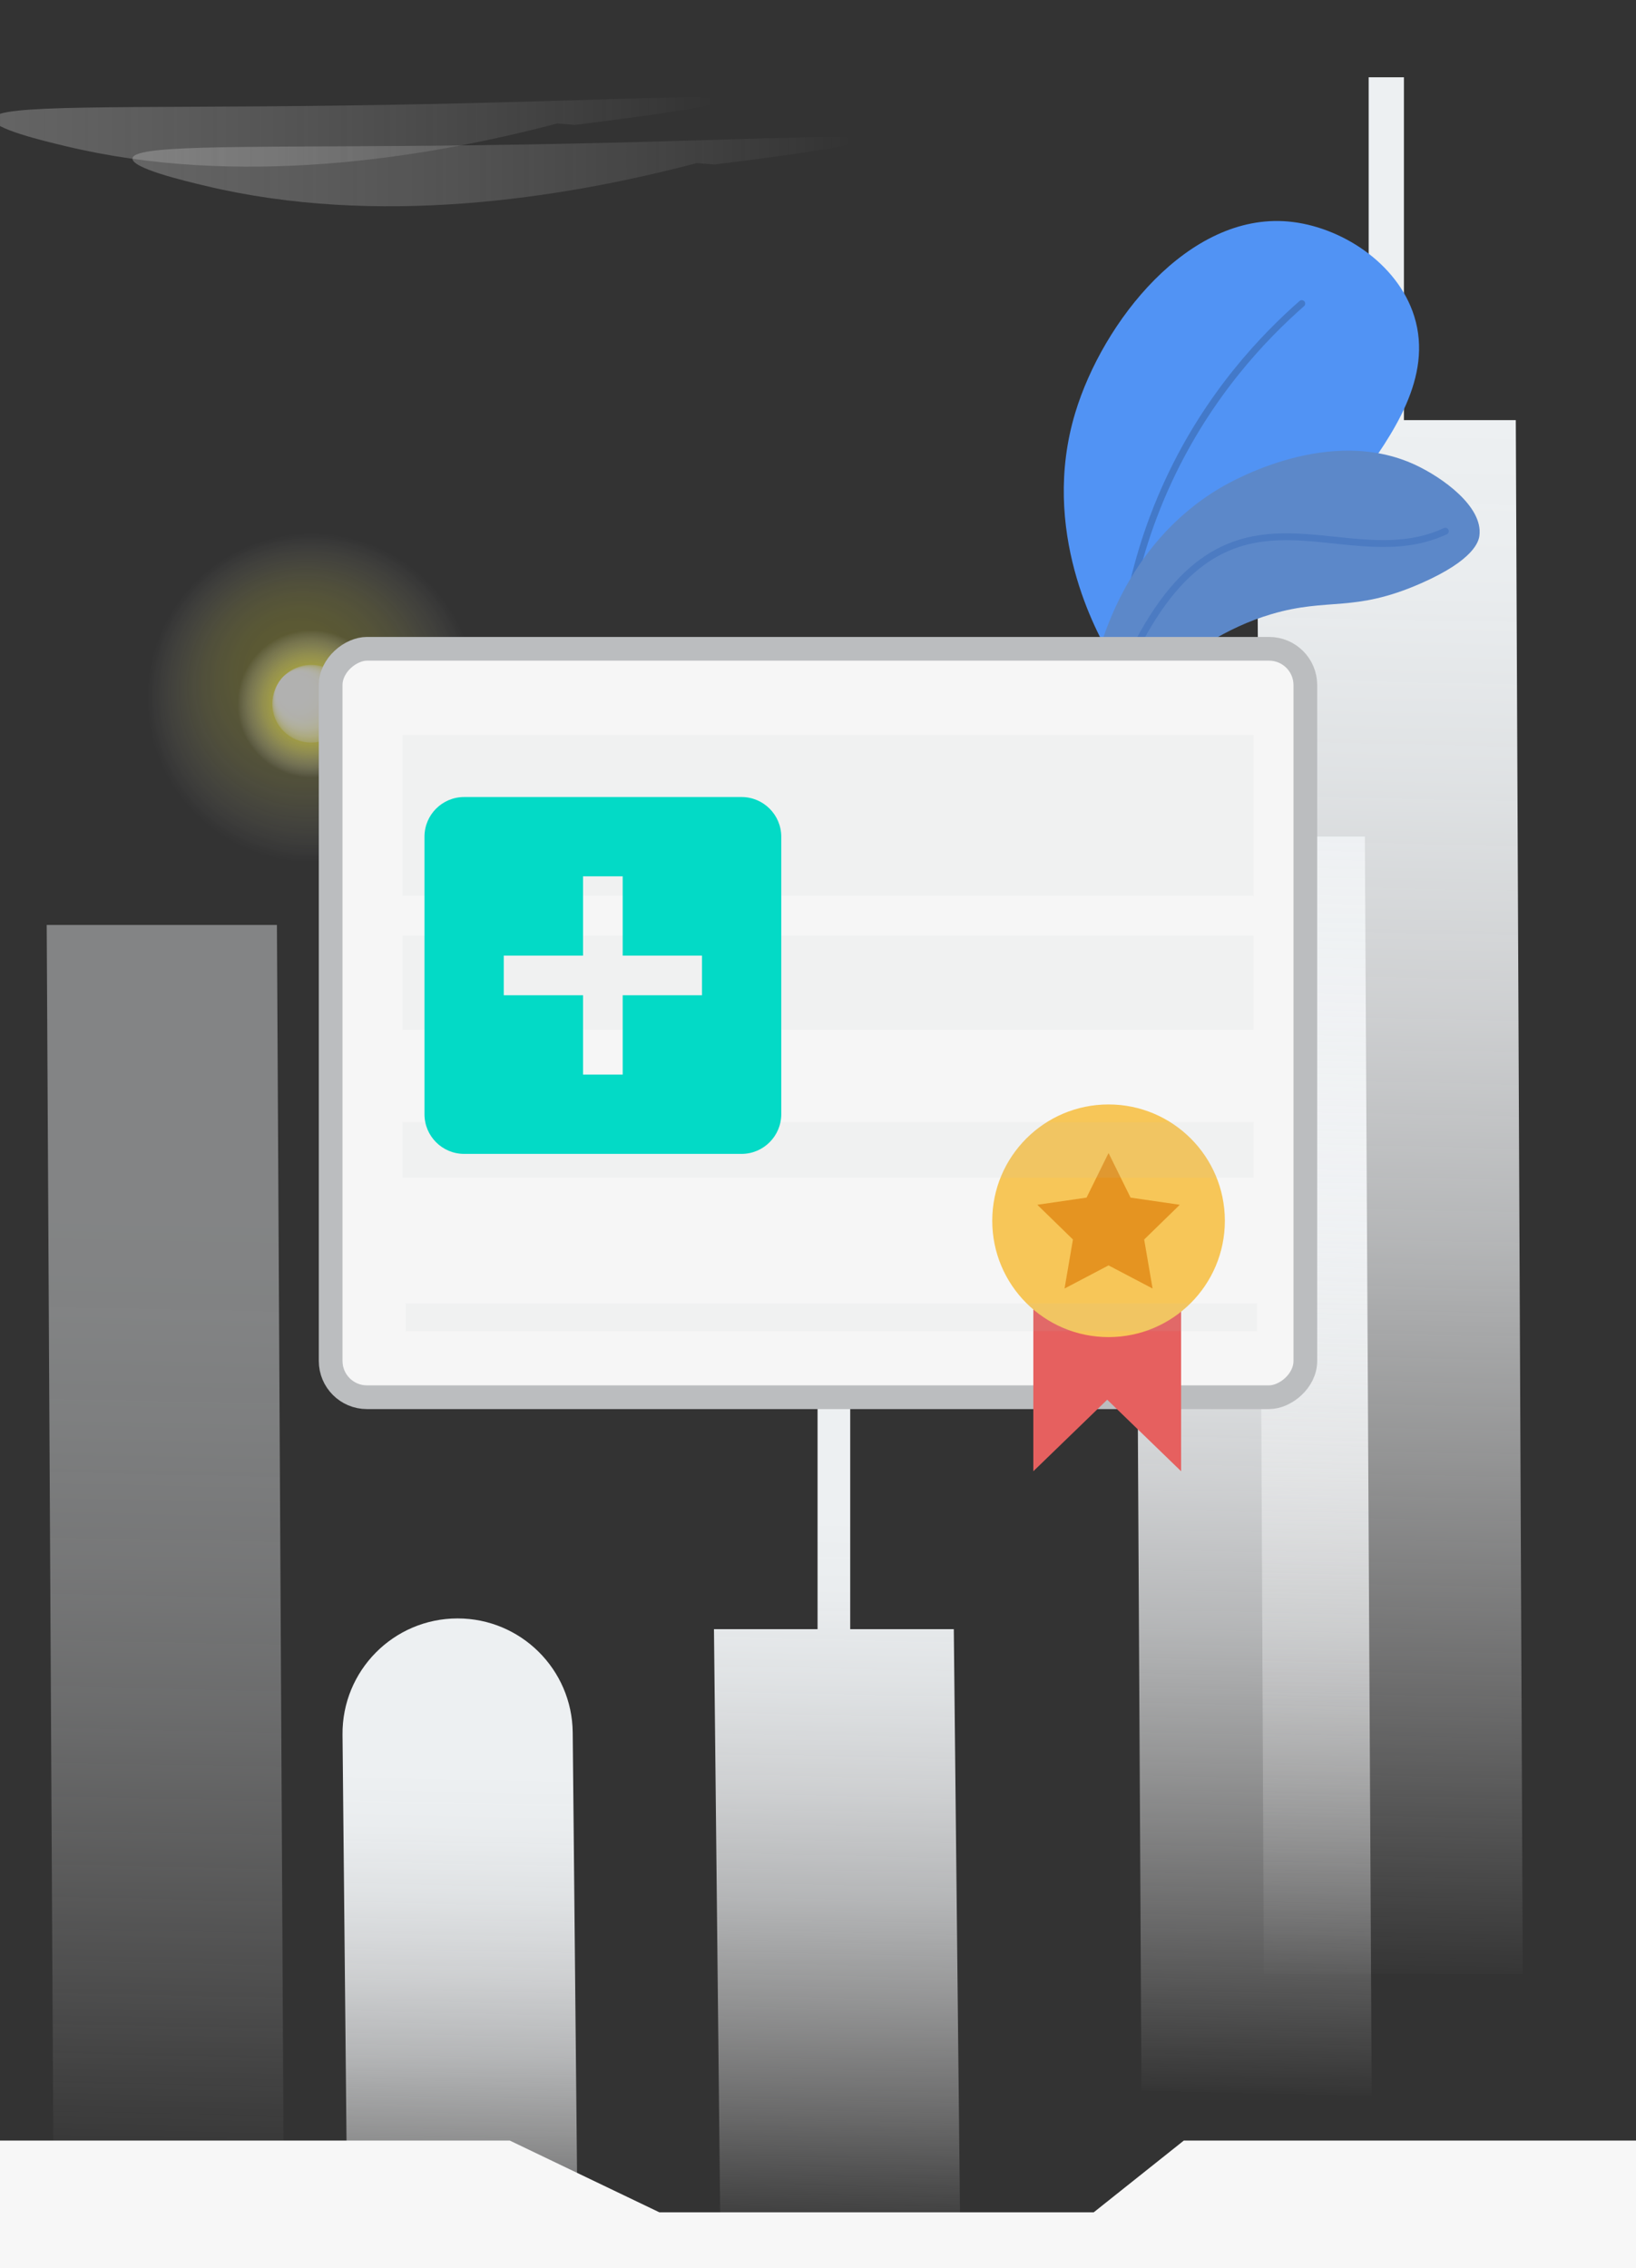<?xml version="1.0" encoding="UTF-8"?>
<svg xmlns="http://www.w3.org/2000/svg" xmlns:xlink="http://www.w3.org/1999/xlink" viewBox="0 0 553.1 766.7">
  <rect x="0" y="0" width="553.1" height="766.7" fill="#333333" stroke="none"/>
  <defs>
    <style>
      .cls-1 {
        fill: url(#linear-gradient-6);
      }

      .cls-1, .cls-2, .cls-3 {
        opacity: .33;
      }

      .cls-1, .cls-3 {
        fill-rule: evenodd;
      }

      .cls-2 {
        fill: url(#radial-gradient);
      }

      .cls-4 {
        fill: #bbbdbf;
        opacity: .41;
      }

      .cls-5 {
        fill: #e6605f;
      }

      .cls-6 {
        fill: #03dac6;
      }

      .cls-7 {
        opacity: .23;
      }

      .cls-8 {
        fill: #5193f4;
      }

      .cls-9 {
        fill: url(#linear-gradient-5);
      }

      .cls-10 {
        fill: #f6f6f6;
      }

      .cls-10, .cls-11, .cls-12, .cls-13 {
        stroke-miterlimit: 10;
      }

      .cls-10, .cls-13 {
        stroke: #bbbdbf;
        stroke-width: 8.02px;
      }

      .cls-14 {
        fill: url(#radial-gradient-2);
      }

      .cls-11 {
        stroke: #4c7bc2;
      }

      .cls-11, .cls-12 {
        fill: none;
        stroke-linecap: round;
        stroke-width: 2.32px;
      }

      .cls-3 {
        fill: url(#linear-gradient-7);
      }

      .cls-15 {
        fill: url(#radial-gradient-3);
      }

      .cls-16 {
        fill: url(#linear-gradient-2);
        opacity: .43;
      }

      .cls-17 {
        fill: #f7f7f7;
      }

      .cls-12 {
        stroke: #4379c9;
      }

      .cls-18 {
        opacity: .62;
      }

      .cls-19 {
        fill: #5c88c9;
      }

      .cls-20 {
        fill: url(#linear-gradient-3);
      }

      .cls-21 {
        fill: url(#linear-gradient);
      }

      .cls-22 {
        fill: #e59421;
      }

      .cls-13 {
        fill: #c7c7c7;
      }

      .cls-23 {
        fill: url(#linear-gradient-4);
      }

      .cls-24 {
        fill: #f7c658;
      }
    </style>
    <radialGradient id="radial-gradient" cx="105.36" cy="235.83" fx="98.77" fy="223.36" r="55.57" gradientUnits="userSpaceOnUse">
      <stop offset=".05" stop-color="#fff52e"/>
      <stop offset=".19" stop-color="#fff530" stop-opacity=".99"/>
      <stop offset=".31" stop-color="#fff539" stop-opacity=".95"/>
      <stop offset=".43" stop-color="#fff648" stop-opacity=".88"/>
      <stop offset=".54" stop-color="#fff75c" stop-opacity=".78"/>
      <stop offset=".65" stop-color="#fff877" stop-opacity=".65"/>
      <stop offset=".75" stop-color="#fffa97" stop-opacity=".49"/>
      <stop offset=".86" stop-color="#fffbbe" stop-opacity=".31"/>
      <stop offset=".96" stop-color="#fffde9" stop-opacity=".1"/>
      <stop offset="1" stop-color="#fff" stop-opacity="0"/>
    </radialGradient>
    <radialGradient id="radial-gradient-2" cx="105.18" cy="237.86" fx="105.18" fy="237.86" r="24.93" xlink:href="#radial-gradient"/>
    <radialGradient id="radial-gradient-3" cx="105.18" cy="237.86" fx="94.89" fy="229.68" r="13.15" gradientUnits="userSpaceOnUse">
      <stop offset="0" stop-color="#fff"/>
      <stop offset=".4" stop-color="#fff" stop-opacity=".99"/>
      <stop offset=".54" stop-color="#fff" stop-opacity=".97"/>
      <stop offset=".65" stop-color="#fff" stop-opacity=".92"/>
      <stop offset=".73" stop-color="#fff" stop-opacity=".85"/>
      <stop offset=".8" stop-color="#fff" stop-opacity=".77"/>
      <stop offset=".86" stop-color="#fff" stop-opacity=".66"/>
      <stop offset=".92" stop-color="#fff" stop-opacity=".53"/>
      <stop offset=".97" stop-color="#fff" stop-opacity=".39"/>
      <stop offset="1" stop-color="#fff" stop-opacity=".3"/>
    </radialGradient>
    <linearGradient id="linear-gradient" x1="419.37" y1="707.39" x2="427.8" y2="304.92" gradientUnits="userSpaceOnUse">
      <stop offset="0" stop-color="#fff" stop-opacity="0"/>
      <stop offset="0" stop-color="#fefefe" stop-opacity=".01"/>
      <stop offset=".14" stop-color="#fafafb" stop-opacity=".27"/>
      <stop offset=".27" stop-color="#f6f7f8" stop-opacity=".49"/>
      <stop offset=".39" stop-color="#f2f4f6" stop-opacity=".68"/>
      <stop offset=".51" stop-color="#f0f2f4" stop-opacity=".82"/>
      <stop offset=".63" stop-color="#eef1f3" stop-opacity=".92"/>
      <stop offset=".73" stop-color="#edf0f2" stop-opacity=".98"/>
      <stop offset=".82" stop-color="#edf0f2"/>
    </linearGradient>
    <linearGradient id="linear-gradient-2" x1="51.55" y1="736.92" x2="59.98" y2="334.76" xlink:href="#linear-gradient"/>
    <linearGradient id="linear-gradient-3" x1="153.13" y1="780.98" x2="157.76" y2="559.66" xlink:href="#linear-gradient"/>
    <linearGradient id="linear-gradient-4" x1="464.35" y1="668.02" x2="477.79" y2="26.19" xlink:href="#linear-gradient"/>
    <linearGradient id="linear-gradient-5" x1="280.84" y1="757.75" x2="287.09" y2="459.3" xlink:href="#linear-gradient"/>
    <linearGradient id="linear-gradient-6" x1="-945.42" y1="44.61" x2="-666.23" y2="44.61" gradientTransform="translate(-590.57 0) rotate(-180) scale(.88 -1)" gradientUnits="userSpaceOnUse">
      <stop offset="0" stop-color="#fff" stop-opacity="0"/>
      <stop offset="1" stop-color="#c9c9c9"/>
    </linearGradient>
    <linearGradient id="linear-gradient-7" x1="-998.85" y1="58" x2="-719.66" y2="58" xlink:href="#linear-gradient-6"/>
  </defs>
  <g id="Bg-light">
    <g class="cls-18">
      <g>
        <circle class="cls-2" cx="105.36" cy="235.83" r="55.57"/>
        <circle class="cls-14" cx="105.18" cy="237.86" r="24.93"/>
        <circle class="cls-15" cx="105.18" cy="237.86" r="13.15"/>
      </g>
    </g>
    <polygon class="cls-21" points="463.8 718.25 385.97 718.25 383.6 282.78 461.43 282.78 463.8 718.25"/>
    <polygon class="cls-16" points="95.98 747.78 18.15 747.78 15.79 312.64 93.62 312.64 95.98 747.78"/>
    <path class="cls-20" d="M156.31,787.39h0c-21.34,0-38.7-17.19-38.91-38.53l-1.6-162.52c-.21-21.64,17.27-39.3,38.91-39.3h0c21.34,0,38.7,17.19,38.91,38.53l1.6,162.52c.21,21.64-17.27,39.3-38.91,39.3Z"/>
    <polygon class="cls-23" points="512.46 142.01 514.82 667.25 427.28 667.25 424.91 142.01 462.72 142.01 462.72 26.12 474.64 26.12 474.64 142.01 512.46 142.01"/>
    <polygon class="cls-9" points="322.46 550.67 324.65 756.97 243.57 756.97 241.38 550.67 276.4 550.67 276.4 459.3 287.44 459.3 287.44 550.67 322.46 550.67"/>
    <path class="cls-1" d="M188.37,41.74c-46.41,12.21-108.13,21.55-166.04,7.7-7.55-1.8-25.19-6.02-24.7-9.33,.75-5.05,43.19-3.44,117.78-4.43,82.5-1.1,128.4-4.38,128.69-1.87,.13,1.11-8.7,3.36-49.7,8.4"/>
    <path class="cls-3" d="M235.54,55.13c-46.41,12.21-108.13,21.55-166.04,7.7-7.55-1.8-25.19-6.02-24.7-9.33,.75-5.05,43.19-3.44,117.78-4.43,82.5-1.1,128.4-4.38,128.69-1.87,.13,1.11-8.7,3.36-49.7,8.4"/>
    <polygon class="cls-17" points="0 723.53 172.36 723.53 222.93 747.78 369.76 747.78 400.22 723.53 553.1 723.53 553.1 766.7 0 766.7 0 723.53"/>
  </g>
  <g id="Plants">
    <path class="cls-8" d="M375.55,222.03c-4.69-7.93-24.06-42.7-12.03-82.5,9.28-30.72,38.24-67.66,72-64.66,17.48,1.55,36.92,13.86,42.61,32.04,6.47,20.69-7.61,40.26-18.68,55.63-24.72,34.35-59.54,51.17-83.9,59.49Z"/>
    <path class="cls-12" d="M381.21,206.42c2.19-12.22,6.23-27.52,13.92-44.05,13.6-29.22,32.3-48.63,44.97-59.75"/>
    <path class="cls-19" d="M369.8,227c1.69-7.84,10.13-42.76,42.65-62.03,4.07-2.41,37.07-21.33,66.03-7.84,9.14,4.25,22.98,14.11,21.68,23.94-.23,1.75-1.55,8.12-19.82,16.13-22.75,9.98-31.12,4.67-50.44,10.37-31.66,9.35-46.18,34.54-55.75,28.63-3.17-1.96-4.06-6.25-4.35-9.19Z"/>
    <path class="cls-11" d="M378.5,230.65c33.67-80.05,73.43-34.07,110.14-51.1"/>
    <rect class="cls-13" x="273.54" y="273.66" width="147.96" height="22.54"/>
  </g>
  <g id="Main">
    <rect class="cls-10" x="150.07" y="181.03" width="252.97" height="329.52" rx="12.26" ry="12.26" transform="translate(-69.24 622.34) rotate(-90)"/>
    <polygon class="cls-5" points="399.31 497.29 374.33 473.11 349.35 497.29 349.35 422.4 399.31 422.4 399.31 497.29"/>
    <circle class="cls-24" cx="374.78" cy="412.63" r="39.32"/>
    <polygon class="cls-22" points="374.78 389.72 382.22 404.8 398.87 407.22 386.82 418.96 389.67 435.53 374.78 427.71 359.9 435.53 362.74 418.96 350.7 407.22 367.34 404.8 374.78 389.72"/>
    <g class="cls-7">
      <rect class="cls-4" x="136.03" y="248.44" width="287.77" height="54.33"/>
      <rect class="cls-4" x="136.03" y="316.22" width="287.77" height="31.84"/>
      <rect class="cls-4" x="136.03" y="379.31" width="287.77" height="18.74"/>
      <rect class="cls-4" x="137.14" y="440.53" width="287.77" height="9.37"/>
    </g>
    <path class="cls-6" d="M250.73,269.4h-93.82c-7.4,0-13.4,6-13.4,13.4v93.82c0,7.4,6,13.4,13.4,13.4h93.82c7.37,0,13.4-6.03,13.4-13.4v-93.82c0-7.37-6.03-13.4-13.4-13.4Zm-13.4,67.01h-26.81v26.81h-13.4v-26.81h-26.81v-13.4h26.81v-26.81h13.4v26.81h26.81v13.4Z"/>
  </g>
</svg>